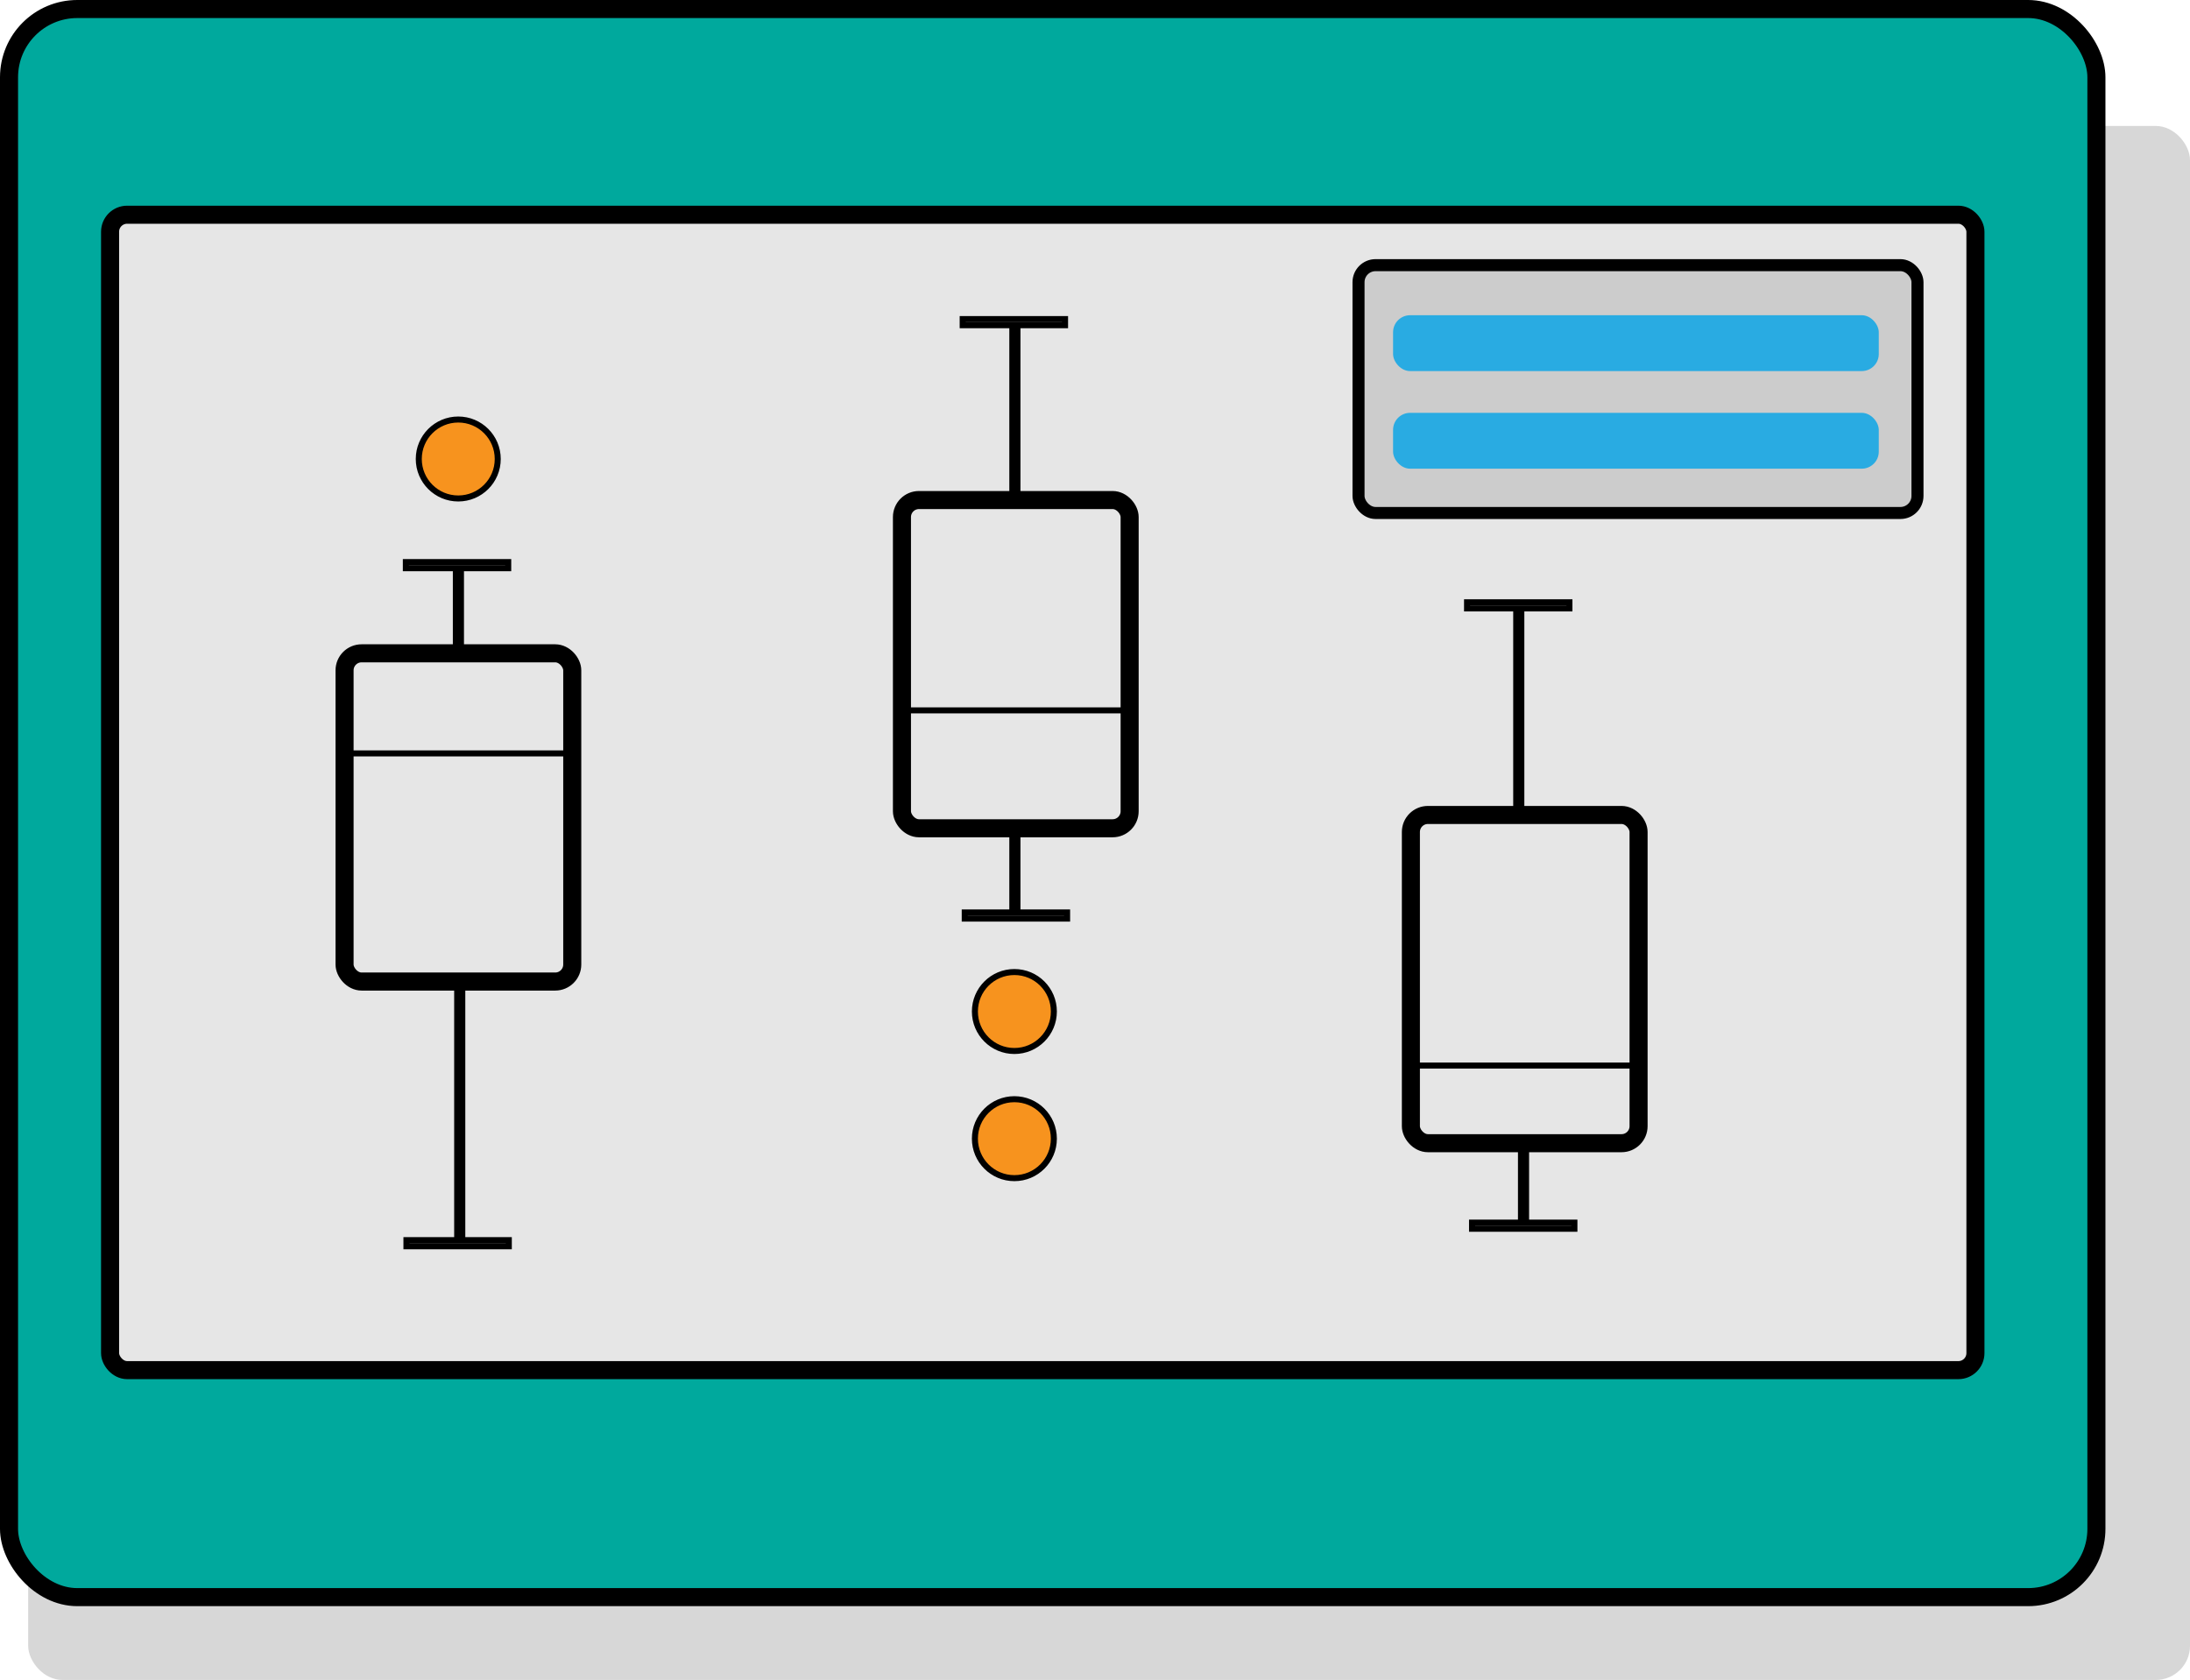 <svg xmlns="http://www.w3.org/2000/svg" viewBox="0 0 363.87 279.15"><defs><style>.cls-1{fill:#666;opacity:0.26;}.cls-2{fill:#00a99d;}.cls-2,.cls-3,.cls-4,.cls-5,.cls-6,.cls-7{stroke:#000;stroke-miterlimit:10;}.cls-2,.cls-3{stroke-width:3px;}.cls-3,.cls-5{fill:#e6e6e6;}.cls-6{fill:#f7931e;}.cls-7{fill:#ccc;stroke-width:2px;}.cls-8{fill:#29abe2;}</style></defs><g id="Ebene_2" data-name="Ebene 2"><g id="Ebene_1-2" data-name="Ebene 1"><rect class="cls-1" x="4.68" y="20.93" width="359.19" height="258.22" rx="5.67"/><rect class="cls-2" x="1.5" y="1.5" width="346.82" height="263.89" rx="11.34"/><rect class="cls-3" x="18.29" y="35.68" width="309.93" height="191.99" rx="2.83"/><rect class="cls-3" x="57.25" y="108.56" width="37.83" height="54.54" rx="2.83"/><rect class="cls-3" x="149.86" y="83.09" width="37.83" height="54.54" rx="2.83"/><rect class="cls-3" x="234.42" y="135.42" width="37.83" height="54.54" rx="2.83"/><rect class="cls-4" x="75.74" y="94.57" width="0.85" height="12.47"/><rect class="cls-4" x="251.92" y="101.66" width="0.85" height="32.98"/><rect class="cls-4" x="168.2" y="54.44" width="0.85" height="27.65"/><rect class="cls-4" x="75.96" y="163" width="0.85" height="42.52"/><rect class="cls-4" x="252.7" y="191.07" width="0.85" height="11.76" transform="translate(506.26 393.89) rotate(180)"/><rect class="cls-4" x="168.2" y="138.62" width="0.85" height="12.47"/><rect class="cls-5" x="67.43" y="93.4" width="17.01" height="1.02"/><rect class="cls-5" x="67.53" y="206.07" width="17.01" height="1.02"/><rect class="cls-5" x="160.29" y="151.62" width="17.01" height="1.02"/><rect class="cls-5" x="159.95" y="53.02" width="17.01" height="1.02"/><rect class="cls-5" x="243.75" y="100.08" width="17.01" height="1.02"/><rect class="cls-5" x="244.58" y="203.16" width="17.01" height="1.02"/><rect class="cls-5" x="235.02" y="177.06" width="36.85"/><rect class="cls-5" x="150.53" y="118.04" width="36.85"/><rect class="cls-5" x="57.75" y="125.19" width="36.85"/><circle class="cls-6" cx="76.14" cy="76.27" r="6.56"/><circle class="cls-6" cx="168.54" cy="168.08" r="6.56"/><circle class="cls-6" cx="168.54" cy="189.21" r="6.56"/><rect class="cls-7" x="225.72" y="44.06" width="92.87" height="41.18" rx="2.83"/><rect class="cls-8" x="231.46" y="52.38" width="80.7" height="9.28" rx="2.83"/><rect class="cls-8" x="231.46" y="68.6" width="80.7" height="9.28" rx="2.83"/></g></g></svg>